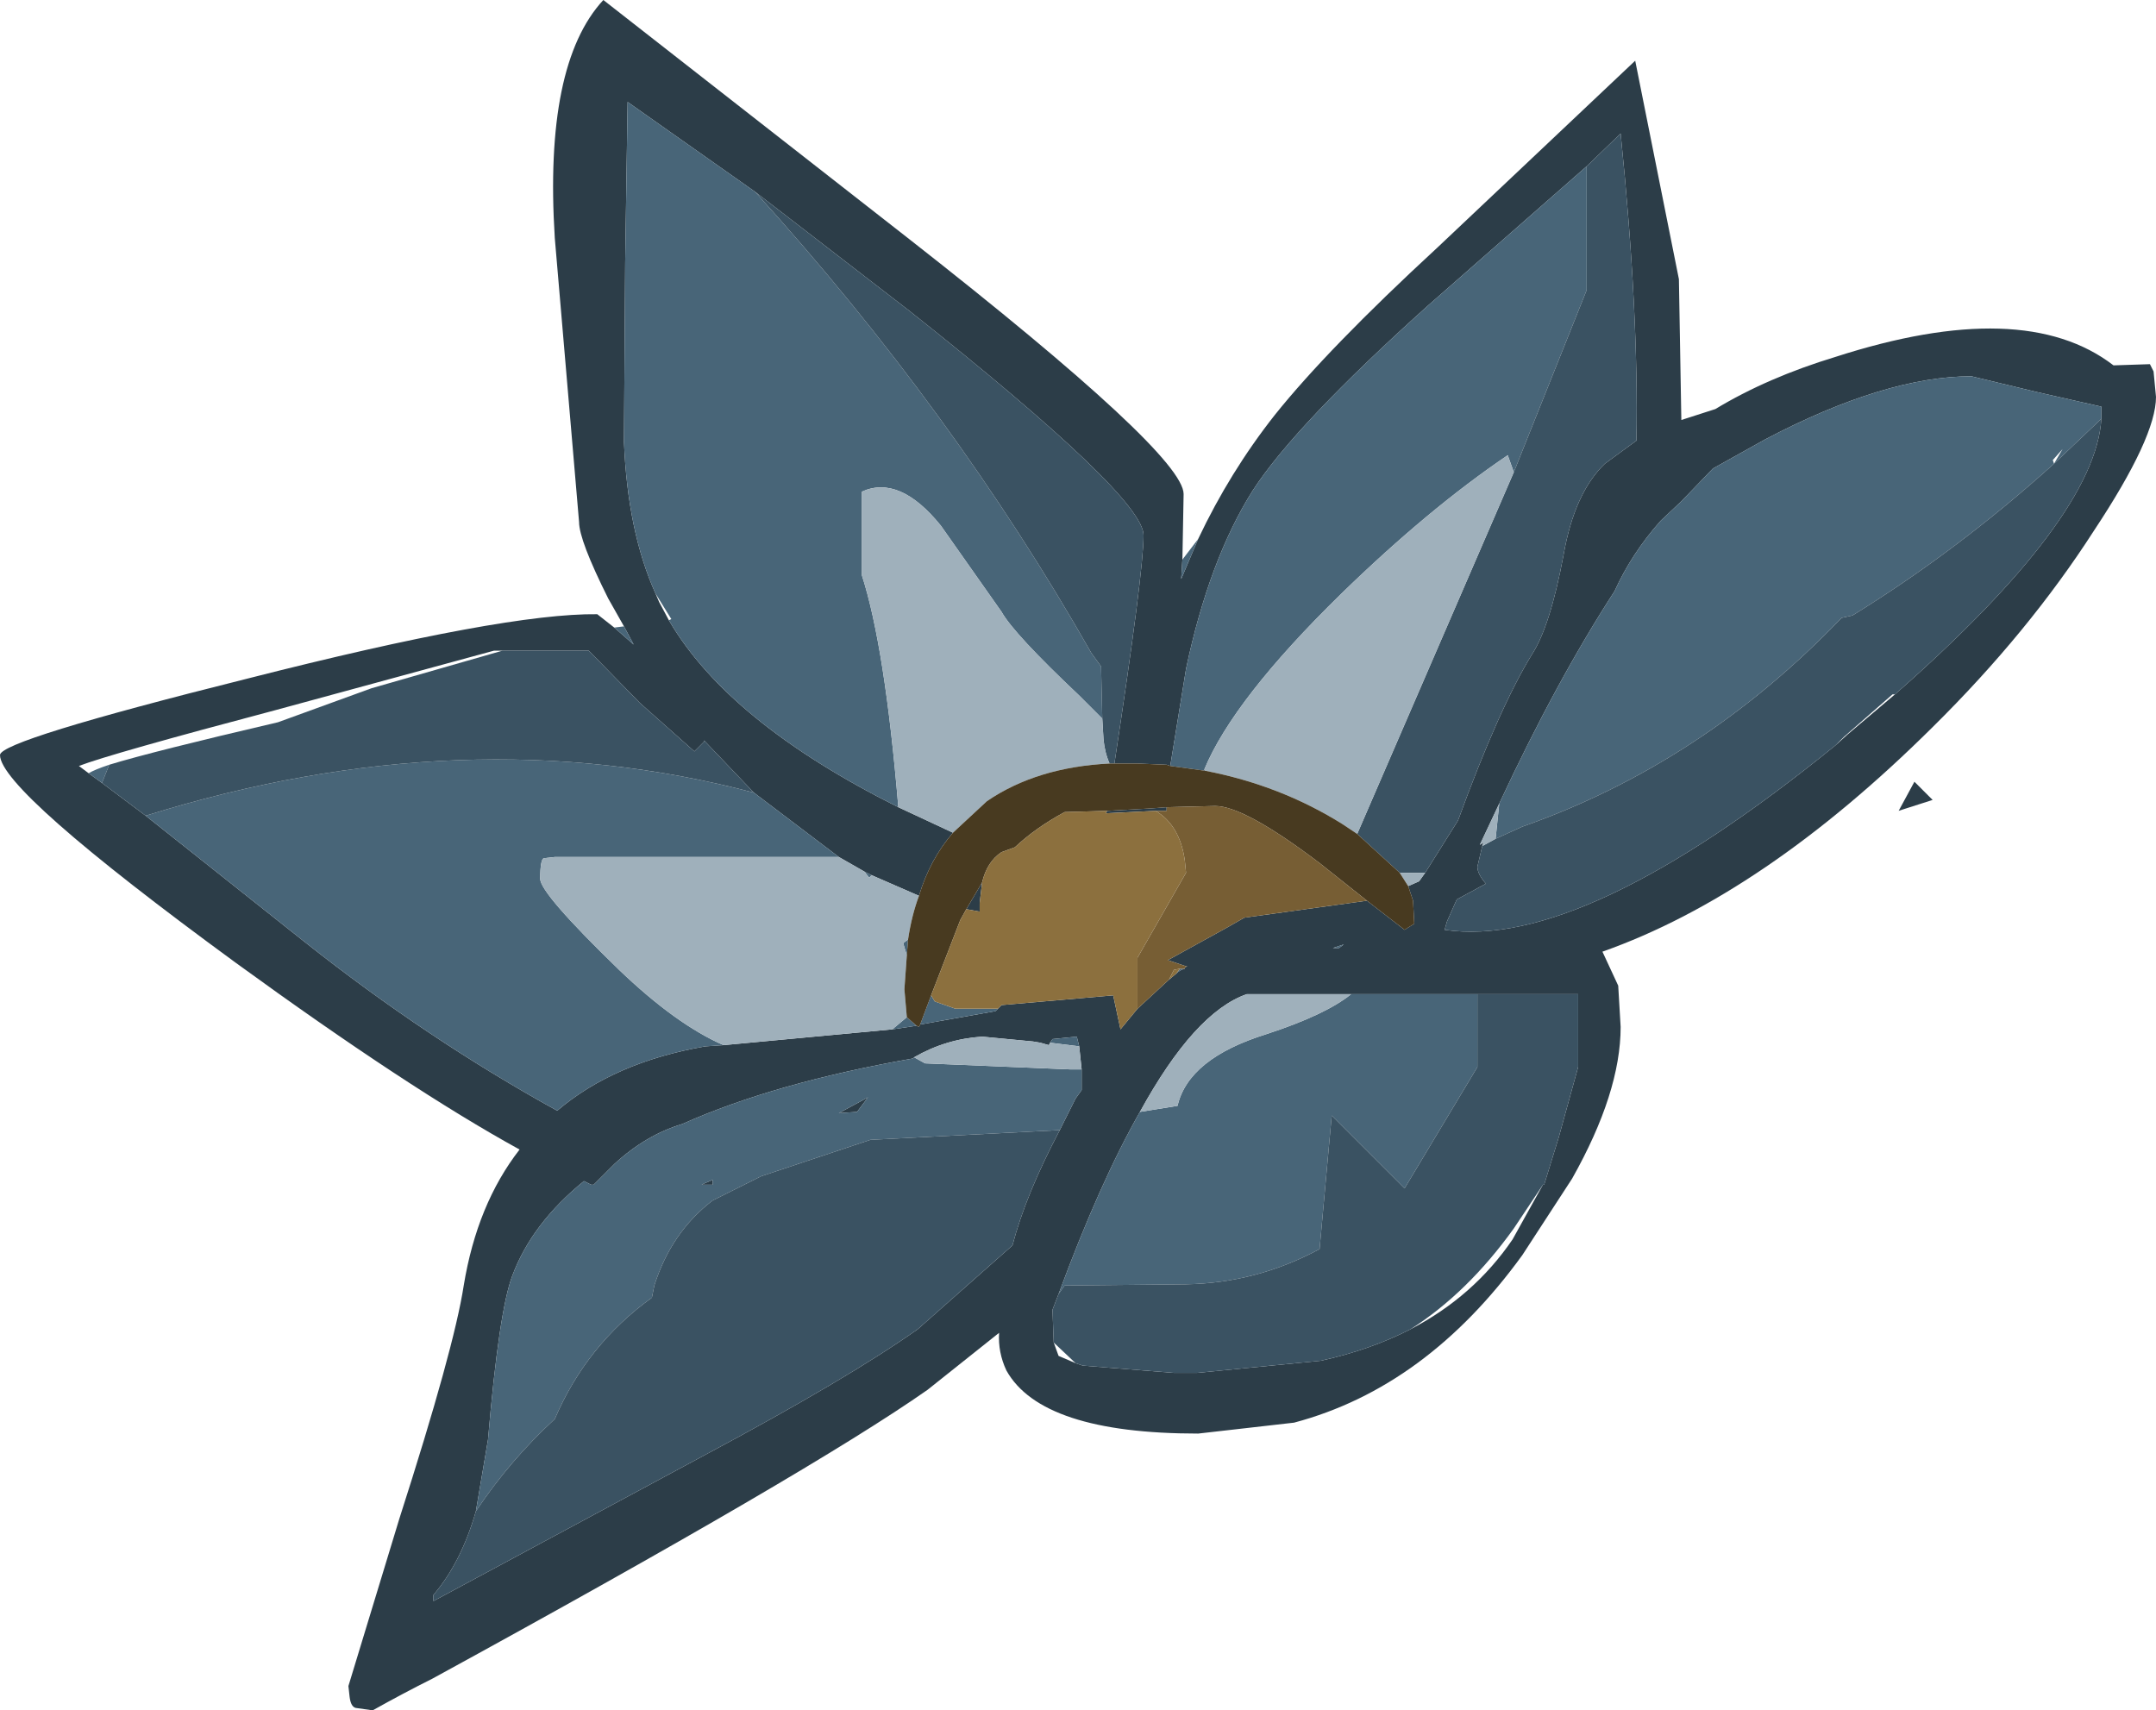 <?xml version="1.0" encoding="UTF-8" standalone="no"?>
<svg xmlns:ffdec="https://www.free-decompiler.com/flash" xmlns:xlink="http://www.w3.org/1999/xlink" ffdec:objectType="shape" height="70.45px" width="88.8px" xmlns="http://www.w3.org/2000/svg">
  <g transform="matrix(1.0, 0.0, 0.0, 1.0, 0.0, 0.0)">
    <path d="M49.35 22.2 Q50.65 19.45 52.5 17.1 54.7 14.35 59.2 10.2 L67.35 2.5 69.15 11.5 69.25 17.3 70.65 16.85 Q72.8 15.55 75.6 14.7 83.35 12.2 87.05 15.05 L88.55 15.0 88.7 15.3 88.8 16.35 Q88.8 18.0 86.25 21.85 83.55 26.05 79.6 29.95 72.65 36.85 66.0 39.2 L66.65 40.6 66.75 42.3 Q66.75 45.0 64.75 48.55 L62.7 51.7 Q58.75 57.15 53.3 58.6 L49.35 59.05 Q42.9 59.05 41.45 56.45 41.1 55.7 41.15 54.9 L38.2 57.25 Q33.35 60.65 17.8 69.15 16.6 69.75 15.35 70.45 L14.65 70.35 Q14.45 70.3 14.4 69.9 L14.35 69.45 16.45 62.55 Q18.7 55.55 19.1 52.95 19.65 49.6 21.4 47.35 16.85 44.85 9.7 39.65 0.0 32.55 0.0 31.1 0.0 30.5 10.2 27.95 20.8 25.25 24.6 25.3 L25.3 25.85 26.1 26.55 25.7 25.8 25.05 24.65 Q23.85 22.25 23.85 21.5 L22.85 9.8 Q22.4 2.65 24.85 0.0 L37.45 9.85 Q48.75 18.7 48.75 20.35 L48.7 23.05 48.65 23.85 49.35 22.2 M86.55 17.25 L86.55 17.0 86.55 16.75 83.9 16.15 81.2 15.5 Q77.65 15.5 72.7 18.1 L70.55 19.3 69.25 20.65 68.4 21.45 Q67.2 22.8 66.5 24.35 64.1 28.05 61.75 33.1 L60.95 34.8 61.1 34.7 61.05 34.85 60.85 35.7 Q60.85 36.0 61.2 36.4 L60.0 37.05 59.6 37.95 59.5 38.3 Q65.2 39.15 75.6 30.7 L76.1 30.25 78.05 28.6 Q86.3 21.35 86.55 17.25 M58.7 35.95 L60.05 33.8 Q61.75 29.15 63.1 26.95 63.85 25.8 64.4 22.85 64.85 20.3 66.1 19.1 L67.4 18.15 Q67.5 12.85 66.75 5.5 L65.35 6.85 58.8 12.6 Q53.35 17.5 51.6 20.2 49.8 23.05 48.85 27.55 L48.2 31.55 48.05 31.5 46.85 31.45 46.55 31.45 45.9 31.45 Q47.1 23.55 47.1 22.05 47.1 20.45 37.45 12.8 L31.1 7.9 25.85 4.2 25.75 10.8 25.7 18.2 Q25.85 21.9 27.0 24.45 L27.15 24.8 27.55 25.55 Q30.0 29.75 37.0 33.25 L39.25 34.3 Q38.3 35.4 37.85 36.9 L35.9 36.05 35.6 35.9 34.55 35.3 31.05 32.65 29.0 30.5 29.0 30.55 28.6 30.95 26.35 28.95 24.25 26.8 20.7 26.8 20.35 26.8 11.35 29.25 Q4.55 31.05 3.25 31.55 L3.65 31.85 4.2 32.25 6.0 33.6 12.55 38.8 Q17.6 42.8 22.95 45.75 25.3 43.75 29.05 43.1 L29.8 43.05 36.75 42.4 37.75 42.25 37.85 42.3 37.9 42.2 41.0 41.65 41.1 41.55 41.25 41.4 45.85 41.0 46.15 42.4 46.85 41.55 48.15 40.35 48.45 40.1 Q48.6 39.95 48.8 39.9 L48.8 39.85 48.9 39.8 48.85 39.8 48.1 39.55 50.55 38.2 51.25 37.8 56.3 37.1 57.85 38.3 58.25 38.05 58.2 37.1 58.1 36.8 58.0 36.5 58.45 36.3 58.7 35.95 M48.05 33.25 L48.05 33.4 47.6 33.4 45.55 33.5 45.6 33.4 47.4 33.3 48.05 33.25 M40.45 36.35 L40.35 37.2 40.35 37.55 39.8 37.45 40.45 36.35 M43.25 42.95 L43.2 43.05 42.85 42.95 42.55 42.9 40.45 42.7 Q38.95 42.8 37.65 43.55 L37.6 43.6 Q31.9 44.6 28.1 46.3 26.6 46.75 25.3 47.95 L24.45 48.8 24.35 48.8 24.05 48.65 Q21.9 50.4 21.1 52.55 20.55 54.0 20.1 59.3 L19.6 62.25 Q19.0 64.35 17.85 65.7 L17.85 65.95 29.0 59.95 Q34.9 56.8 37.8 54.75 L41.7 51.3 Q42.25 49.2 43.65 46.55 L44.3 45.25 44.55 44.9 44.55 44.05 44.45 43.1 44.35 42.7 43.35 42.8 43.25 42.95 M46.95 45.8 Q45.3 48.7 43.6 53.3 L43.35 53.95 43.4 55.3 43.6 55.85 44.3 56.15 44.6 56.25 48.35 56.55 49.3 56.55 54.4 56.05 Q56.45 55.6 58.1 54.75 60.7 53.4 62.3 51.05 L63.55 48.8 63.6 48.8 64.2 46.85 65.0 43.95 65.0 40.95 60.85 40.95 55.65 40.95 51.35 40.95 Q49.2 41.7 46.95 45.8 M55.15 39.05 L55.35 38.9 54.9 39.05 55.15 39.05 M78.2 33.4 L78.85 32.2 79.6 32.95 78.35 33.35 78.2 33.4 M29.35 48.8 L28.9 48.8 29.0 48.75 29.35 48.6 29.35 48.8 M34.55 45.85 L35.75 45.2 35.3 45.8 34.55 45.85" fill="#2c3d48" fill-rule="evenodd" stroke="none"/>
    <path d="M25.3 25.85 L25.7 25.8 26.1 26.55 25.3 25.85 M48.7 23.05 L49.35 22.2 48.65 23.85 48.7 23.05 M61.75 33.1 Q64.1 28.05 66.5 24.35 67.2 22.8 68.4 21.45 L69.25 20.65 70.55 19.3 72.7 18.1 Q77.65 15.5 81.2 15.5 L83.9 16.15 86.55 16.75 86.55 17.0 86.55 17.25 84.6 19.1 Q80.6 22.7 76.3 25.35 L75.85 25.45 Q70.1 31.45 62.7 34.05 L61.6 34.55 61.75 33.1 M84.6 19.1 L84.95 18.5 84.55 18.95 84.6 19.1 M65.35 6.85 L65.35 11.95 62.35 19.45 62.1 18.75 Q58.85 20.95 55.25 24.45 50.8 28.8 49.6 31.7 L49.65 31.75 48.2 31.55 48.85 27.55 Q49.8 23.05 51.6 20.2 53.35 17.5 58.8 12.6 L65.35 6.85 M48.8 39.9 Q48.6 39.95 48.45 40.1 L48.6 39.9 48.8 39.9 M41.1 41.55 L41.0 41.65 37.9 42.2 38.35 41.0 38.5 41.25 39.35 41.55 41.1 41.55 M37.75 42.25 L36.75 42.4 37.35 41.9 37.75 42.25 M29.8 43.05 L29.05 43.1 Q25.3 43.75 22.95 45.75 17.6 42.8 12.55 38.8 L6.0 33.6 Q19.15 29.5 31.05 32.65 L34.55 35.3 22.85 35.3 22.4 35.35 Q22.25 35.4 22.25 36.2 22.25 36.8 25.5 39.95 27.85 42.2 29.8 43.05 M4.2 32.25 L3.65 31.85 Q3.9 31.7 4.5 31.5 L4.2 32.25 M35.6 35.9 L35.9 36.05 35.8 36.15 35.6 35.9 M37.0 33.25 Q30.0 29.75 27.55 25.55 L27.65 25.5 27.0 24.45 Q25.85 21.9 25.7 18.2 L25.75 10.8 25.85 4.2 31.1 7.9 Q39.3 16.95 44.95 26.9 L45.35 27.45 45.4 29.6 44.45 28.65 Q41.75 26.1 41.25 25.2 L38.75 21.65 Q37.05 19.55 35.5 20.25 L35.5 23.7 Q36.45 26.65 37.0 33.25 M37.65 43.55 L38.1 43.8 44.1 44.05 44.55 44.05 44.55 44.9 44.3 45.25 43.65 46.55 35.85 46.95 31.35 48.45 29.35 49.45 Q27.65 50.75 26.95 52.95 L26.85 53.45 Q24.15 55.4 22.85 58.45 21.0 60.15 19.6 62.25 L20.1 59.3 Q20.55 54.0 21.1 52.55 21.9 50.4 24.05 48.65 L24.35 48.8 24.45 48.8 25.3 47.95 Q26.6 46.75 28.1 46.3 31.9 44.6 37.6 43.6 L37.65 43.55 M44.45 43.1 L43.25 42.95 43.35 42.8 44.35 42.7 44.45 43.1 M46.95 45.8 L48.5 45.55 Q48.95 43.6 52.15 42.6 54.6 41.8 55.65 40.95 L60.85 40.95 60.85 43.95 57.85 48.95 54.85 45.95 54.35 51.45 Q51.75 52.85 48.85 52.9 L43.85 52.95 43.6 53.3 Q45.3 48.7 46.95 45.8 M55.15 39.05 L54.9 39.05 55.35 38.9 55.15 39.05 M29.35 48.8 L29.35 48.6 29.0 48.75 28.9 48.8 29.35 48.8 M37.4 38.7 L37.35 39.35 37.2 38.85 37.4 38.7 M34.55 45.85 L35.3 45.8 35.75 45.2 34.55 45.85" fill="#486578" fill-rule="evenodd" stroke="none"/>
    <path d="M61.6 34.55 L62.7 34.05 Q70.1 31.45 75.85 25.45 L76.3 25.35 Q80.6 22.7 84.6 19.1 L86.55 17.25 Q86.3 21.35 78.05 28.6 L77.95 28.6 75.95 30.35 75.6 30.7 Q65.2 39.15 59.5 38.3 L59.6 37.95 60.0 37.05 61.2 36.4 Q60.85 36.0 60.85 35.7 L61.05 34.85 61.6 34.55 M65.35 6.85 L66.75 5.5 Q67.5 12.85 67.4 18.15 L66.1 19.1 Q64.85 20.3 64.4 22.85 63.85 25.8 63.1 26.95 61.75 29.15 60.05 33.8 L58.7 35.95 57.65 35.95 55.9 34.35 62.35 19.45 65.35 11.95 65.35 6.85 M6.0 33.6 L4.2 32.25 4.5 31.5 Q6.3 30.95 11.45 29.75 L15.3 28.35 20.7 26.8 24.25 26.8 26.35 28.95 28.6 30.95 29.0 30.55 29.0 30.5 31.05 32.65 Q19.15 29.5 6.0 33.6 M31.1 7.9 L37.45 12.8 Q47.1 20.45 47.1 22.05 47.1 23.55 45.9 31.45 L45.7 31.45 Q45.5 31.0 45.45 30.45 L45.4 29.6 45.35 27.45 44.95 26.9 Q39.3 16.95 31.1 7.9 M43.6 53.3 L43.85 52.95 48.85 52.9 Q51.75 52.85 54.35 51.45 L54.85 45.95 57.85 48.95 60.85 43.95 60.85 40.95 65.0 40.95 65.0 43.95 64.2 46.85 63.6 48.8 63.55 48.8 62.35 50.6 Q60.45 53.25 58.1 54.75 56.45 55.6 54.4 56.05 L49.3 56.55 48.35 56.55 44.6 56.25 44.3 56.15 43.4 55.3 43.35 53.95 43.6 53.3 M19.6 62.25 Q21.0 60.15 22.85 58.45 24.15 55.4 26.85 53.45 L26.95 52.95 Q27.65 50.75 29.35 49.45 L31.35 48.45 35.85 46.95 43.65 46.55 Q42.25 49.2 41.7 51.3 L37.8 54.75 Q34.9 56.8 29.0 59.95 L17.85 65.95 17.85 65.7 Q19.0 64.35 19.6 62.25" fill="#3a5262" fill-rule="evenodd" stroke="none"/>
    <path d="M61.75 33.1 L61.6 34.55 61.05 34.85 61.1 34.7 60.95 34.8 61.75 33.1 M62.35 19.45 L55.9 34.35 55.3 33.95 Q52.75 32.35 49.65 31.75 L49.6 31.7 Q50.8 28.8 55.25 24.45 58.85 20.95 62.1 18.75 L62.35 19.45 M57.65 35.95 L58.7 35.95 58.45 36.3 58.0 36.5 57.65 35.95 M36.75 42.4 L29.8 43.05 Q27.85 42.2 25.5 39.95 22.25 36.8 22.25 36.2 22.25 35.4 22.4 35.35 L22.85 35.3 34.55 35.3 35.6 35.9 35.8 36.15 35.9 36.05 37.85 36.9 Q37.55 37.7 37.4 38.7 L37.2 38.85 37.35 39.35 37.25 40.75 37.35 41.9 36.75 42.4 M39.25 34.3 L37.0 33.25 Q36.45 26.65 35.5 23.7 L35.5 20.25 Q37.05 19.55 38.75 21.65 L41.25 25.2 Q41.75 26.1 44.45 28.65 L45.4 29.6 45.45 30.45 Q45.5 31.0 45.7 31.45 42.7 31.6 40.65 33.0 L39.25 34.3 M37.65 43.55 Q38.95 42.8 40.45 42.7 L42.55 42.9 42.85 42.95 43.2 43.05 43.25 42.95 44.45 43.1 44.55 44.05 44.1 44.05 38.1 43.8 37.65 43.55 M55.65 40.95 Q54.6 41.8 52.15 42.6 48.95 43.6 48.5 45.55 L46.95 45.8 Q49.2 41.7 51.35 40.95 L55.65 40.95" fill="#9fb0bb" fill-rule="evenodd" stroke="none"/>
    <path d="M55.9 34.35 L57.65 35.95 58.0 36.5 58.1 36.8 58.2 37.1 58.25 38.05 57.85 38.3 56.3 37.1 54.35 35.55 Q51.25 33.2 50.05 33.2 L48.05 33.25 47.4 33.3 45.6 33.4 43.85 33.45 Q42.65 34.1 41.8 34.9 L41.25 35.1 Q40.65 35.5 40.45 36.35 L39.8 37.45 39.55 37.9 38.35 41.0 37.9 42.2 37.85 42.3 37.75 42.25 37.35 41.9 37.25 40.75 37.35 39.35 37.4 38.7 Q37.55 37.7 37.85 36.9 38.3 35.4 39.25 34.3 L40.65 33.0 Q42.7 31.6 45.7 31.45 L45.9 31.45 46.55 31.45 46.85 31.45 48.05 31.5 48.2 31.55 49.65 31.75 Q52.75 32.35 55.3 33.95 L55.9 34.35" fill="#483a20" fill-rule="evenodd" stroke="none"/>
    <path d="M56.3 37.1 L51.25 37.8 50.55 38.2 48.1 39.55 48.85 39.8 48.9 39.8 48.8 39.85 48.8 39.9 48.6 39.9 48.35 39.95 48.15 40.35 46.85 41.55 46.85 39.45 48.85 35.95 48.8 35.45 Q48.6 34.0 47.6 33.4 L48.05 33.4 48.05 33.25 50.05 33.2 Q51.25 33.2 54.35 35.55 L56.3 37.1" fill="#775e34" fill-rule="evenodd" stroke="none"/>
    <path d="M48.45 40.1 L48.15 40.35 48.35 39.95 48.6 39.9 48.45 40.1 M46.85 41.55 L46.15 42.4 45.85 41.0 41.25 41.4 41.1 41.55 39.35 41.55 38.5 41.25 38.35 41.0 39.55 37.9 39.8 37.45 40.35 37.55 40.35 37.2 40.45 36.35 Q40.65 35.5 41.25 35.1 L41.8 34.9 Q42.65 34.1 43.85 33.45 L45.6 33.4 45.55 33.5 47.6 33.4 Q48.6 34.0 48.8 35.45 L48.85 35.95 46.85 39.45 46.85 41.55" fill="#8c703e" fill-rule="evenodd" stroke="none"/>
  </g>
</svg>
